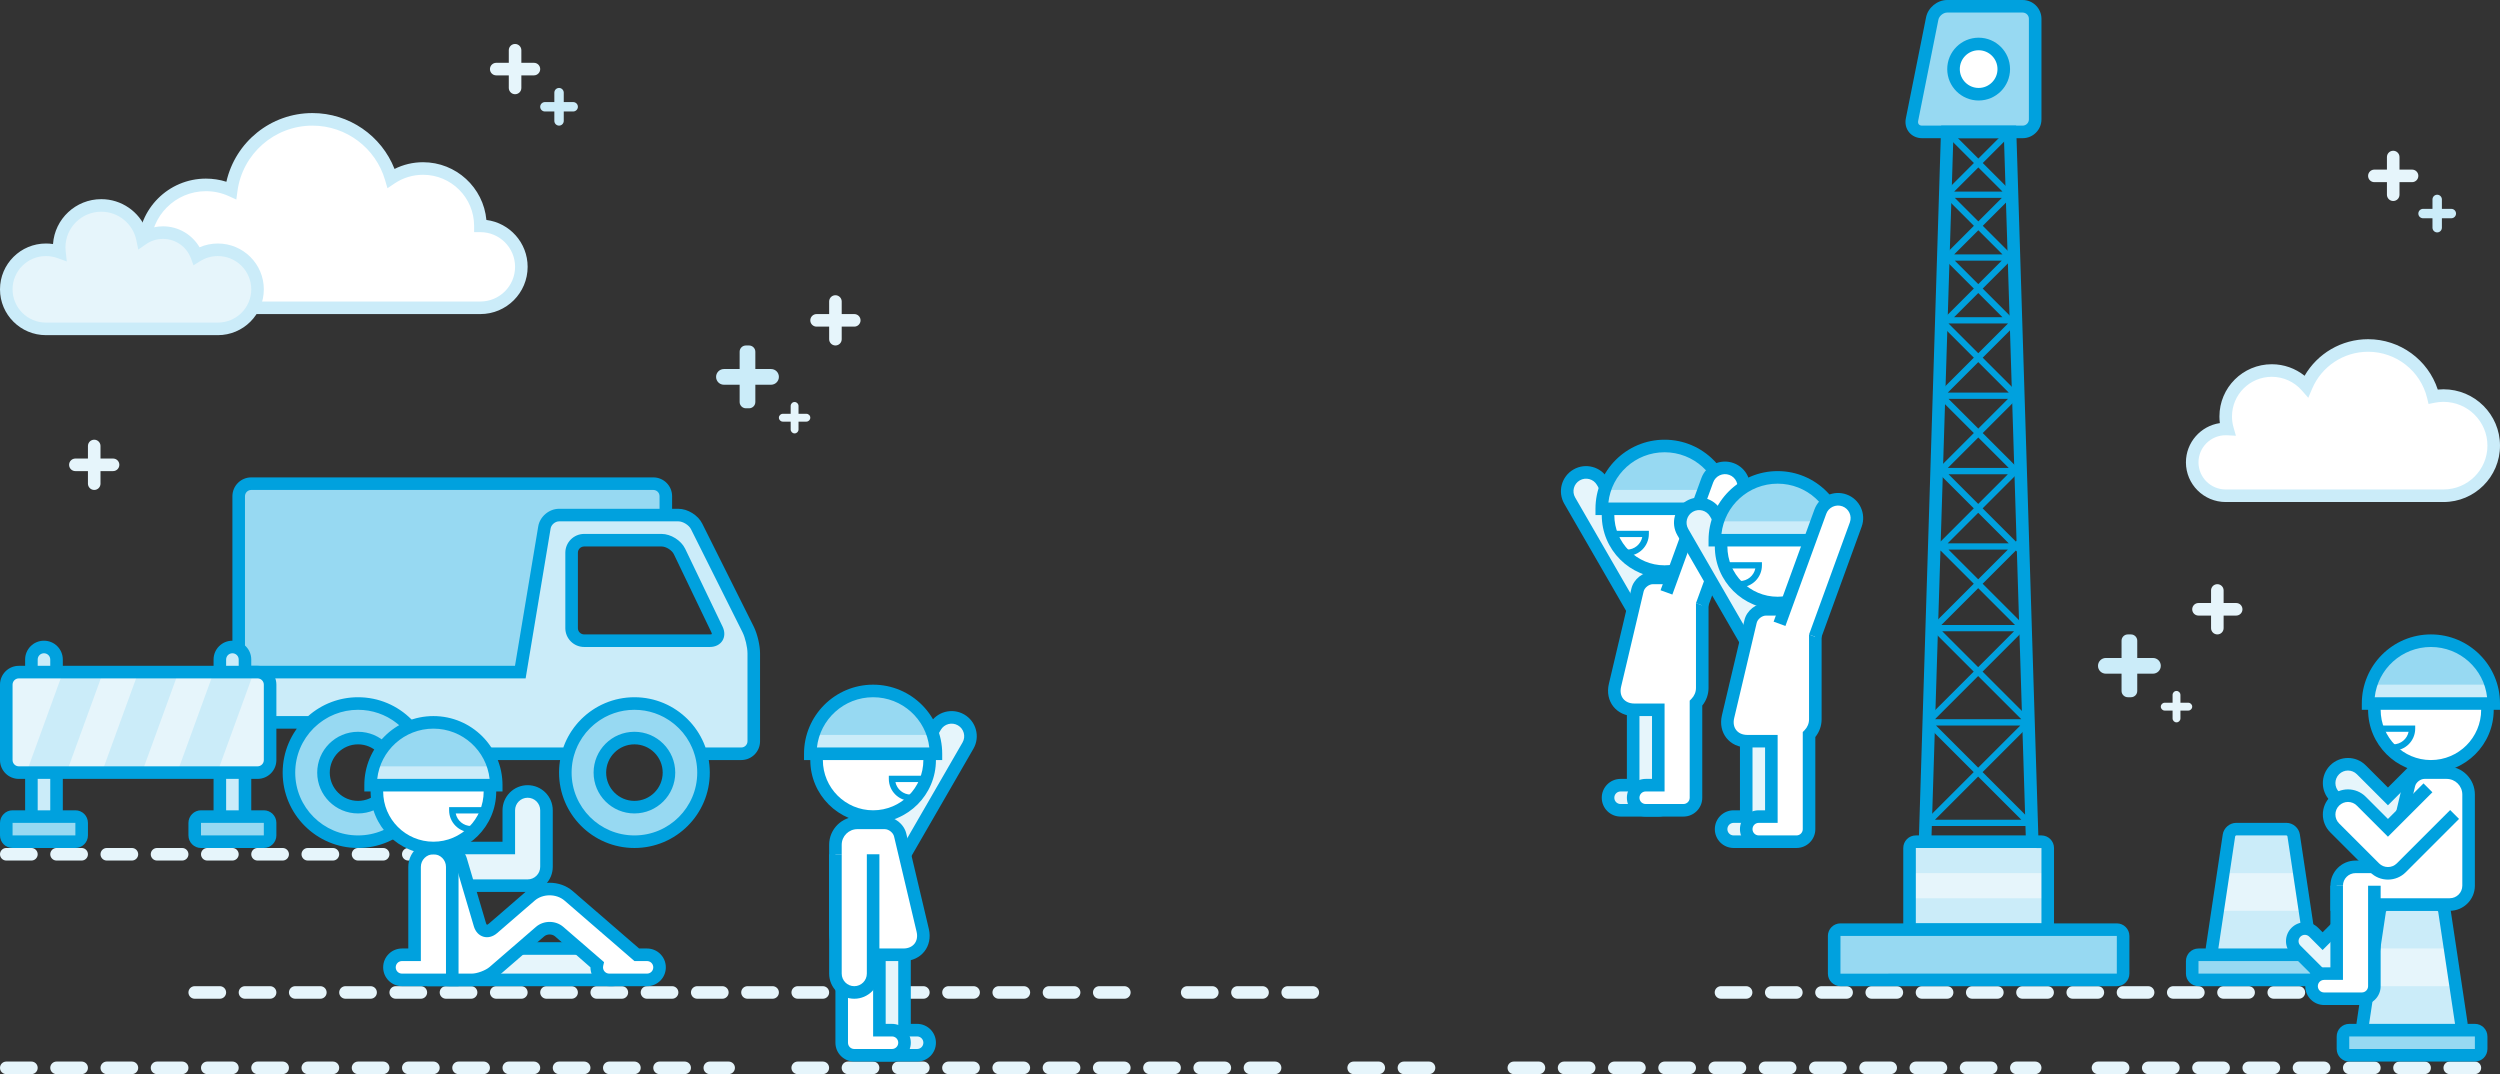 <?xml version="1.0" encoding="UTF-8"?>
<svg width="398px" height="171px" viewBox="0 0 398 171" version="1.1" xmlns="http://www.w3.org/2000/svg" xmlns:xlink="http://www.w3.org/1999/xlink">
    <rect x="0" y="0" width="398" height="171" fill="#333333" stroke="none"/>
    <!-- Generator: Sketch 43.2 (39069) - http://www.bohemiancoding.com/sketch -->
    <title>img_setup</title>
    <desc>Created with Sketch.</desc>
    <defs></defs>
    <g id="landing-page" stroke="none" stroke-width="1" fill="none" fill-rule="evenodd">
        <g id="Lite_landing-page_web_1024" transform="translate(-313, -2294)">
            <g id="section_5" transform="translate(0, 2133)">
                <g id="img_setup" transform="translate(284, 152)">
                    <g id="img" transform="translate(29, 9)">
                        <g id="bg" transform="translate(0, 7)">
                            <g id="lines" transform="translate(0, 128)" fill-rule="nonzero" fill="#E6F5FB">
                                <path
                                    d="M215.501,36 L219.501,36 C220.053,36 220.501,35.552 220.501,35 C220.501,34.448 220.053,34 219.501,34 L215.501,34 C214.948,34 214.501,34.448 214.501,35 C214.501,35.552 214.948,36 215.501,36 Z M223.501,36 C222.948,36 222.501,35.552 222.501,35 C222.501,34.448 222.948,34 223.501,34 L227.501,34 C228.053,34 228.501,34.448 228.501,35 C228.501,35.552 228.053,36 227.501,36 L223.501,36 Z M241,36 C240.448,36 240,35.552 240,35 C240,34.448 240.448,34 241,34 L245,34 C245.552,34 246,34.448 246,35 C246,35.552 245.552,36 245,36 L241,36 Z M249,36 C248.448,36 248,35.552 248,35 C248,34.448 248.448,34 249,34 L253,34 C253.552,34 254,34.448 254,35 C254,35.552 253.552,36 253,36 L249,36 Z M257,36 C256.448,36 256,35.552 256,35 C256,34.448 256.448,34 257,34 L261,34 C261.552,34 262,34.448 262,35 C262,35.552 261.552,36 261,36 L257,36 Z M265,36 C264.448,36 264,35.552 264,35 C264,34.448 264.448,34 265,34 L269,34 C269.552,34 270,34.448 270,35 C270,35.552 269.552,36 269,36 L265,36 Z M273,36 C272.448,36 272,35.552 272,35 C272,34.448 272.448,34 273,34 L277,34 C277.552,34 278,34.448 278,35 C278,35.552 277.552,36 277,36 L273,36 Z M281,36 C280.448,36 280,35.552 280,35 C280,34.448 280.448,34 281,34 L285,34 C285.552,34 286,34.448 286,35 C286,35.552 285.552,36 285,36 L281,36 Z M289,36 C288.448,36 288,35.552 288,35 C288,34.448 288.448,34 289,34 L293,34 C293.552,34 294,34.448 294,35 C294,35.552 293.552,36 293,36 L289,36 Z M297,36 C296.448,36 296,35.552 296,35 C296,34.448 296.448,34 297,34 L301,34 C301.552,34 302,34.448 302,35 C302,35.552 301.552,36 301,36 L297,36 Z M305,36 C304.448,36 304,35.552 304,35 C304,34.448 304.448,34 305,34 L309,34 C309.552,34 310,34.448 310,35 C310,35.552 309.552,36 309,36 L305,36 Z M313,36 C312.448,36 312,35.552 312,35 C312,34.448 312.448,34 313,34 L317,34 C317.552,34 318,34.448 318,35 C318,35.552 317.552,36 317,36 L313,36 Z M321,36 C320.448,36 320,35.552 320,35 C320,34.448 320.448,34 321,34 L324,34 C324.552,34 325,34.448 325,35 C325,35.552 324.552,36 324,36 L321,36 Z M334,36 C333.448,36 333,35.552 333,35 C333,34.448 333.448,34 334,34 L338,34 C338.552,34 339,34.448 339,35 C339,35.552 338.552,36 338,36 L334,36 Z M342,36 C341.448,36 341,35.552 341,35 C341,34.448 341.448,34 342,34 L346,34 C346.552,34 347,34.448 347,35 C347,35.552 346.552,36 346,36 L342,36 Z M350,36 C349.448,36 349,35.552 349,35 C349,34.448 349.448,34 350,34 L354,34 C354.552,34 355,34.448 355,35 C355,35.552 354.552,36 354,36 L350,36 Z M358,36 C357.448,36 357,35.552 357,35 C357,34.448 357.448,34 358,34 L362,34 C362.552,34 363,34.448 363,35 C363,35.552 362.552,36 362,36 L358,36 Z M366,36 C365.448,36 365,35.552 365,35 C365,34.448 365.448,34 366,34 L370,34 C370.552,34 371,34.448 371,35 C371,35.552 370.552,36 370,36 L366,36 Z M374,36 C373.448,36 373,35.552 373,35 C373,34.448 373.448,34 374,34 L378,34 C378.552,34 379,34.448 379,35 C379,35.552 378.552,36 378,36 L374,36 Z M382,36 C381.448,36 381,35.552 381,35 C381,34.448 381.448,34 382,34 L386,34 C386.552,34 387,34.448 387,35 C387,35.552 386.552,36 386,36 L382,36 Z M390,36 C389.448,36 389,35.552 389,35 C389,34.448 389.448,34 390,34 L394,34 C394.552,34 395,34.448 395,35 C395,35.552 394.552,36 394,36 L390,36 Z M1,36 C0.448,36 0,35.552 0,35 C0,34.448 0.448,34 1,34 L5,34 C5.552,34 6,34.448 6,35 C6,35.552 5.552,36 5,36 L1,36 Z M9,36 C8.448,36 8,35.552 8,35 C8,34.448 8.448,34 9,34 L13,34 C13.552,34 14,34.448 14,35 C14,35.552 13.552,36 13,36 L9,36 Z M17,36 C16.448,36 16,35.552 16,35 C16,34.448 16.448,34 17,34 L21,34 C21.552,34 22,34.448 22,35 C22,35.552 21.552,36 21,36 L17,36 Z M25,36 C24.448,36 24,35.552 24,35 C24,34.448 24.448,34 25,34 L29,34 C29.552,34 30,34.448 30,35 C30,35.552 29.552,36 29,36 L25,36 Z M33,36 C32.448,36 32,35.552 32,35 C32,34.448 32.448,34 33,34 L37,34 C37.552,34 38,34.448 38,35 C38,35.552 37.552,36 37,36 L33,36 Z M41,36 C40.448,36 40,35.552 40,35 C40,34.448 40.448,34 41,34 L45,34 C45.552,34 46,34.448 46,35 C46,35.552 45.552,36 45,36 L41,36 Z M49,36 C48.448,36 48,35.552 48,35 C48,34.448 48.448,34 49,34 L53,34 C53.552,34 54,34.448 54,35 C54,35.552 53.552,36 53,36 L49,36 Z M57,36 C56.448,36 56,35.552 56,35 C56,34.448 56.448,34 57,34 L61,34 C61.552,34 62,34.448 62,35 C62,35.552 61.552,36 61,36 L57,36 Z M65,36 C64.448,36 64,35.552 64,35 C64,34.448 64.448,34 65,34 L69,34 C69.552,34 70,34.448 70,35 C70,35.552 69.552,36 69,36 L65,36 Z M73,36 C72.448,36 72,35.552 72,35 C72,34.448 72.448,34 73,34 L77,34 C77.552,34 78,34.448 78,35 C78,35.552 77.552,36 77,36 L73,36 Z M81,36 C80.448,36 80,35.552 80,35 C80,34.448 80.448,34 81,34 L85,34 C85.552,34 86,34.448 86,35 C86,35.552 85.552,36 85,36 L81,36 Z M89,36 C88.448,36 88,35.552 88,35 C88,34.448 88.448,34 89,34 L93,34 C93.552,34 94,34.448 94,35 C94,35.552 93.552,36 93,36 L89,36 Z M97,36 C96.448,36 96,35.552 96,35 C96,34.448 96.448,34 97,34 L101,34 C101.552,34 102,34.448 102,35 C102,35.552 101.552,36 101,36 L97,36 Z M105,36 C104.448,36 104,35.552 104,35 C104,34.448 104.448,34 105,34 L109,34 C109.552,34 110,34.448 110,35 C110,35.552 109.552,36 109,36 L105,36 Z M113,36 C112.448,36 112,35.552 112,35 C112,34.448 112.448,34 113,34 L116,34 C116.552,34 117,34.448 117,35 C117,35.552 116.552,36 116,36 L113,36 Z M126.994,36 C126.442,36 125.994,35.552 125.994,35 C125.994,34.448 126.442,34 126.994,34 L130.994,34 C131.547,34 131.994,34.448 131.994,35 C131.994,35.552 131.547,36 130.994,36 L126.994,36 Z M134.994,36 C134.442,36 133.994,35.552 133.994,35 C133.994,34.448 134.442,34 134.994,34 L138.994,34 C139.547,34 139.994,34.448 139.994,35 C139.994,35.552 139.547,36 138.994,36 L134.994,36 Z M142.994,36 C142.442,36 141.994,35.552 141.994,35 C141.994,34.448 142.442,34 142.994,34 L146.994,34 C147.547,34 147.994,34.448 147.994,35 C147.994,35.552 147.547,36 146.994,36 L142.994,36 Z M150.994,36 C150.442,36 149.994,35.552 149.994,35 C149.994,34.448 150.442,34 150.994,34 L154.994,34 C155.547,34 155.994,34.448 155.994,35 C155.994,35.552 155.547,36 154.994,36 L150.994,36 Z M158.994,36 C158.442,36 157.994,35.552 157.994,35 C157.994,34.448 158.442,34 158.994,34 L162.994,34 C163.547,34 163.994,34.448 163.994,35 C163.994,35.552 163.547,36 162.994,36 L158.994,36 Z M166.994,36 C166.442,36 165.994,35.552 165.994,35 C165.994,34.448 166.442,34 166.994,34 L170.994,34 C171.547,34 171.994,34.448 171.994,35 C171.994,35.552 171.547,36 170.994,36 L166.994,36 Z M174.994,36 C174.442,36 173.994,35.552 173.994,35 C173.994,34.448 174.442,34 174.994,34 L178.994,34 C179.547,34 179.994,34.448 179.994,35 C179.994,35.552 179.547,36 178.994,36 L174.994,36 Z M182.994,36 C182.442,36 181.994,35.552 181.994,35 C181.994,34.448 182.442,34 182.994,34 L186.994,34 C187.547,34 187.994,34.448 187.994,35 C187.994,35.552 187.547,36 186.994,36 L182.994,36 Z M190.994,36 C190.442,36 189.994,35.552 189.994,35 C189.994,34.448 190.442,34 190.994,34 L194.994,34 C195.547,34 195.994,34.448 195.994,35 C195.994,35.552 195.547,36 194.994,36 L190.994,36 Z M198.994,36 C198.442,36 197.994,35.552 197.994,35 C197.994,34.448 198.442,34 198.994,34 L202.994,34 C203.547,34 203.994,34.448 203.994,35 C203.994,35.552 203.547,36 202.994,36 L198.994,36 Z M31,24 C30.448,24 30,23.552 30,23 C30,22.448 30.448,22 31,22 L35,22 C35.552,22 36,22.448 36,23 C36,23.552 35.552,24 35,24 L31,24 Z M39,24 C38.448,24 38,23.552 38,23 C38,22.448 38.448,22 39,22 L43,22 C43.552,22 44,22.448 44,23 C44,23.552 43.552,24 43,24 L39,24 Z M47,24 C46.448,24 46,23.552 46,23 C46,22.448 46.448,22 47,22 L51,22 C51.552,22 52,22.448 52,23 C52,23.552 51.552,24 51,24 L47,24 Z M55,24 C54.448,24 54,23.552 54,23 C54,22.448 54.448,22 55,22 L59,22 C59.552,22 60,22.448 60,23 C60,23.552 59.552,24 59,24 L55,24 Z M63,24 C62.448,24 62,23.552 62,23 C62,22.448 62.448,22 63,22 L67,22 C67.552,22 68,22.448 68,23 C68,23.552 67.552,24 67,24 L63,24 Z M71,24 C70.448,24 70,23.552 70,23 C70,22.448 70.448,22 71,22 L75,22 C75.552,22 76,22.448 76,23 C76,23.552 75.552,24 75,24 L71,24 Z M79,24 C78.448,24 78,23.552 78,23 C78,22.448 78.448,22 79,22 L83,22 C83.552,22 84,22.448 84,23 C84,23.552 83.552,24 83,24 L79,24 Z M87,24 C86.448,24 86,23.552 86,23 C86,22.448 86.448,22 87,22 L91,22 C91.552,22 92,22.448 92,23 C92,23.552 91.552,24 91,24 L87,24 Z M95,24 C94.448,24 94,23.552 94,23 C94,22.448 94.448,22 95,22 L99,22 C99.552,22 100,22.448 100,23 C100,23.552 99.552,24 99,24 L95,24 Z M103,24 C102.448,24 102,23.552 102,23 C102,22.448 102.448,22 103,22 L107,22 C107.552,22 108,22.448 108,23 C108,23.552 107.552,24 107,24 L103,24 Z M111,24 C110.448,24 110,23.552 110,23 C110,22.448 110.448,22 111,22 L115,22 C115.552,22 116,22.448 116,23 C116,23.552 115.552,24 115,24 L111,24 Z M119,24 C118.448,24 118,23.552 118,23 C118,22.448 118.448,22 119,22 L123,22 C123.552,22 124,22.448 124,23 C124,23.552 123.552,24 123,24 L119,24 Z M127,24 C126.448,24 126,23.552 126,23 C126,22.448 126.448,22 127,22 L131,22 C131.552,22 132,22.448 132,23 C132,23.552 131.552,24 131,24 L127,24 Z M135,24 C134.448,24 134,23.552 134,23 C134,22.448 134.448,22 135,22 L139,22 C139.552,22 140,22.448 140,23 C140,23.552 139.552,24 139,24 L135,24 Z M143,24 C142.448,24 142,23.552 142,23 C142,22.448 142.448,22 143,22 L147,22 C147.552,22 148,22.448 148,23 C148,23.552 147.552,24 147,24 L143,24 Z M151,24 C150.448,24 150,23.552 150,23 C150,22.448 150.448,22 151,22 L155,22 C155.552,22 156,22.448 156,23 C156,23.552 155.552,24 155,24 L151,24 Z M159,24 C158.448,24 158,23.552 158,23 C158,22.448 158.448,22 159,22 L163,22 C163.552,22 164,22.448 164,23 C164,23.552 163.552,24 163,24 L159,24 Z M167,24 C166.448,24 166,23.552 166,23 C166,22.448 166.448,22 167,22 L171,22 C171.552,22 172,22.448 172,23 C172,23.552 171.552,24 171,24 L167,24 Z M175,24 C174.448,24 174,23.552 174,23 C174,22.448 174.448,22 175,22 L178.996,22 C179.548,22 179.996,22.448 179.996,23 C179.996,23.552 179.548,24 178.996,24 L175,24 Z M1,2 C0.448,2 1.11022302e-16,1.552 0,1 C-2.22044605e-16,0.448 0.448,1.54743676e-14 1,1.53210777e-14 L5,1.42108547e-14 C5.552,1.40575649e-14 6,0.448 6,1 C6,1.552 5.552,2 5,2 L1,2 Z M9,2 C8.448,2 8,1.552 8,1 C8,0.448 8.448,1.54743676e-14 9,1.53210777e-14 L13,1.42108547e-14 C13.552,1.40575649e-14 14,0.448 14,1 C14,1.552 13.552,2 13,2 L9,2 Z M17,2 C16.448,2 16,1.552 16,1 C16,0.448 16.448,1.54743676e-14 17,1.53210777e-14 L21,1.42108547e-14 C21.552,1.40575649e-14 22,0.448 22,1 C22,1.552 21.552,2 21,2 L17,2 Z M25,2 C24.448,2 24,1.552 24,1 C24,0.448 24.448,1.54743676e-14 25,1.53210777e-14 L29,1.42108547e-14 C29.552,1.40575649e-14 30,0.448 30,1 C30,1.552 29.552,2 29,2 L25,2 Z M33,2 C32.448,2 32,1.552 32,1 C32,0.448 32.448,1.54743676e-14 33,1.53210777e-14 L37,1.42108547e-14 C37.552,1.40575649e-14 38,0.448 38,1 C38,1.552 37.552,2 37,2 L33,2 Z M41,2 C40.448,2 40,1.552 40,1 C40,0.448 40.448,1.54743676e-14 41,1.53210777e-14 L45,1.42108547e-14 C45.552,1.40575649e-14 46,0.448 46,1 C46,1.552 45.552,2 45,2 L41,2 Z M49,2 C48.448,2 48,1.552 48,1 C48,0.448 48.448,1.54743676e-14 49,1.53210777e-14 L53,1.42108547e-14 C53.552,1.40575649e-14 54,0.448 54,1 C54,1.552 53.552,2 53,2 L49,2 Z M57,2 C56.448,2 56,1.552 56,1 C56,0.448 56.448,1.54743676e-14 57,1.53210777e-14 L61,1.42108547e-14 C61.552,1.40575649e-14 62,0.448 62,1 C62,1.552 61.552,2 61,2 L57,2 Z M65,2 C64.448,2 64,1.552 64,1 C64,0.448 64.448,1.52625423e-14 65,1.50990331e-14 L68,1.42108547e-14 C68.552,1.40473456e-14 69,0.448 69,1 C69,1.552 68.552,2 68,2 L65,2 Z M189,24 C188.448,24 188,23.552 188,23 C188,22.448 188.448,22 189,22 L193,22 C193.552,22 194,22.448 194,23 C194,23.552 193.552,24 193,24 L189,24 Z M197,24 C196.448,24 196,23.552 196,23 C196,22.448 196.448,22 197,22 L201,22 C201.552,22 202,22.448 202,23 C202,23.552 201.552,24 201,24 L197,24 Z M205,24 C204.448,24 204,23.552 204,23 C204,22.448 204.448,22 205,22 L209,22 C209.552,22 210,22.448 210,23 C210,23.552 209.552,24 209,24 L205,24 Z M273.981,24 C273.428,24 272.981,23.552 272.981,23 C272.981,22.448 273.428,22 273.981,22 L277.981,22 C278.533,22 278.981,22.448 278.981,23 C278.981,23.552 278.533,24 277.981,24 L273.981,24 Z M281.981,24 C281.428,24 280.981,23.552 280.981,23 C280.981,22.448 281.428,22 281.981,22 L285.981,22 C286.533,22 286.981,22.448 286.981,23 C286.981,23.552 286.533,24 285.981,24 L281.981,24 Z M289.981,24 C289.428,24 288.981,23.552 288.981,23 C288.981,22.448 289.428,22 289.981,22 L293.981,22 C294.533,22 294.981,22.448 294.981,23 C294.981,23.552 294.533,24 293.981,24 L289.981,24 Z M297.981,24 C297.428,24 296.981,23.552 296.981,23 C296.981,22.448 297.428,22 297.981,22 L301.981,22 C302.533,22 302.981,22.448 302.981,23 C302.981,23.552 302.533,24 301.981,24 L297.981,24 Z M305.981,24 C305.428,24 304.981,23.552 304.981,23 C304.981,22.448 305.428,22 305.981,22 L309.981,22 C310.533,22 310.981,22.448 310.981,23 C310.981,23.552 310.533,24 309.981,24 L305.981,24 Z M313.981,24 C313.428,24 312.981,23.552 312.981,23 C312.981,22.448 313.428,22 313.981,22 L317.981,22 C318.533,22 318.981,22.448 318.981,23 C318.981,23.552 318.533,24 317.981,24 L313.981,24 Z M321.981,24 C321.428,24 320.981,23.552 320.981,23 C320.981,22.448 321.428,22 321.981,22 L325.981,22 C326.533,22 326.981,22.448 326.981,23 C326.981,23.552 326.533,24 325.981,24 L321.981,24 Z M329.981,24 C329.428,24 328.981,23.552 328.981,23 C328.981,22.448 329.428,22 329.981,22 L333.981,22 C334.533,22 334.981,22.448 334.981,23 C334.981,23.552 334.533,24 333.981,24 L329.981,24 Z M337.981,24 C337.428,24 336.981,23.552 336.981,23 C336.981,22.448 337.428,22 337.981,22 L341.981,22 C342.533,22 342.981,22.448 342.981,23 C342.981,23.552 342.533,24 341.981,24 L337.981,24 Z M345.981,24 C345.428,24 344.981,23.552 344.981,23 C344.981,22.448 345.428,22 345.981,22 L349.981,22 C350.533,22 350.981,22.448 350.981,23 C350.981,23.552 350.533,24 349.981,24 L345.981,24 Z M353.981,24 C353.428,24 352.981,23.552 352.981,23 C352.981,22.448 353.428,22 353.981,22 L357.981,22 C358.533,22 358.981,22.448 358.981,23 C358.981,23.552 358.533,24 357.981,24 L353.981,24 Z M361.981,24 C361.428,24 360.981,23.552 360.981,23 C360.981,22.448 361.428,22 361.981,22 L365.981,22 C366.533,22 366.981,22.448 366.981,23 C366.981,23.552 366.533,24 365.981,24 L361.981,24 Z M369.981,24 C369.428,24 368.981,23.552 368.981,23 C368.981,22.448 369.428,22 369.981,22 L373.981,22 C374.533,22 374.981,22.448 374.981,23 C374.981,23.552 374.533,24 373.981,24 L369.981,24 Z"
                                    id="Combined-Shape"></path>
                            </g>
                            <g id="clouds" transform="translate(0, 11)">
                                <g id="cloud" transform="translate(22, 0)">
                                    <path
                                        d="M10.783,31 C5.38,31 1,26.62 1,21.217 C1,15.815 5.38,11.435 10.783,11.435 C12.219,11.435 13.583,11.744 14.811,12.3 C15.663,5.921 21.127,1 27.739,1 C33.669,1 38.674,4.957 40.259,10.374 C41.713,9.397 43.464,8.826 45.348,8.826 C50.39,8.826 54.478,12.914 54.478,17.957 C58.08,17.957 61,20.876 61,24.478 C61,28.08 58.08,31 54.478,31 L10.783,31 L10.783,31 Z"
                                        id="Combined-Shape"
                                        fill="#FFFFFF"></path>
                                    <path
                                        d="M54.478,30 C57.528,30 60,27.528 60,24.478 C60,21.429 57.528,18.957 54.478,18.957 L53.478,18.957 L53.478,17.957 C53.478,13.466 49.838,9.826 45.348,9.826 C43.71,9.826 42.147,10.31 40.817,11.204 L39.683,11.967 L39.3,10.655 C37.81,5.565 33.124,2 27.739,2 C21.687,2 16.596,6.49 15.802,12.433 L15.624,13.766 L14.399,13.211 C13.273,12.702 12.048,12.435 10.783,12.435 C5.932,12.435 2,16.367 2,21.217 C2,26.068 5.932,30 10.783,30 L54.478,30 Z M62,24.478 C62,28.632 58.632,32 54.478,32 L10.783,32 C4.828,32 0,27.172 0,21.217 C0,15.262 4.828,10.435 10.783,10.435 C11.902,10.435 12.997,10.606 14.041,10.936 C15.464,4.624 21.106,0 27.739,0 C33.587,0 38.728,3.606 40.81,8.897 C42.202,8.198 43.748,7.826 45.348,7.826 C50.626,7.826 54.961,11.862 55.435,17.017 C59.138,17.487 62,20.648 62,24.478 Z"
                                        id="Combined-Shape"
                                        fill="#CBECF9"
                                        fill-rule="nonzero"></path>
                                </g>
                                <g id="cloud" transform="translate(0, 13)">
                                    <path
                                        d="M34.684,21.357 C38.172,21.357 41,18.539 41,15.062 C41,11.585 38.172,8.766 34.684,8.766 C33.445,8.766 32.289,9.122 31.314,9.737 C30.501,7.572 28.406,6.031 25.951,6.031 C24.738,6.031 23.613,6.407 22.687,7.049 C22.066,4 19.362,1.705 16.121,1.705 C12.421,1.705 9.421,4.695 9.421,8.384 C9.421,8.639 9.435,8.891 9.464,9.14 C8.793,8.898 8.07,8.766 7.316,8.766 C3.828,8.766 1,11.585 1,15.062 C1,18.539 3.828,21.357 7.316,21.357 L34.684,21.357 L34.684,21.357 Z"
                                        id="Combined-Shape"
                                        fill="#E6F5FB"></path>
                                    <path
                                        d="M34.684,7.766 C38.724,7.766 42,11.032 42,15.062 C42,19.092 38.724,22.357 34.684,22.357 L7.316,22.357 C3.276,22.357 0,19.092 0,15.062 C0,11.032 3.276,7.766 7.316,7.766 C7.695,7.766 8.07,7.795 8.439,7.852 C8.713,3.859 12.048,0.705 16.121,0.705 C19.343,0.705 22.156,2.694 23.29,5.577 C24.12,5.22 25.022,5.031 25.951,5.031 C28.391,5.031 30.586,6.34 31.768,8.369 C32.677,7.975 33.666,7.766 34.684,7.766 Z M40,15.062 C40,12.138 37.621,9.766 34.684,9.766 C33.664,9.766 32.689,10.052 31.847,10.583 L30.809,11.237 L30.378,10.088 C29.693,8.265 27.939,7.031 25.951,7.031 C24.972,7.031 24.041,7.327 23.256,7.871 L22.009,8.735 L21.707,7.248 C21.173,4.624 18.845,2.705 16.121,2.705 C12.972,2.705 10.421,5.248 10.421,8.384 C10.421,8.6 10.433,8.815 10.457,9.027 L10.638,10.626 L9.124,10.08 C8.55,9.873 7.941,9.766 7.316,9.766 C4.379,9.766 2,12.138 2,15.062 C2,17.986 4.379,20.357 7.316,20.357 L34.684,20.357 C37.621,20.357 40,17.986 40,15.062 Z"
                                        id="Combined-Shape"
                                        fill="#CBECF9"
                                        fill-rule="nonzero"></path>
                                </g>
                                <g id="cloud" transform="translate(348, 36)">
                                    <path
                                        d="M41,24.923 C45.418,24.923 49,21.352 49,16.948 C49,12.544 45.418,8.974 41,8.974 C40.442,8.974 39.898,9.031 39.372,9.139 C38.246,4.47 34.03,1 29,1 C24.589,1 20.803,3.669 19.179,7.476 C17.835,5.95 15.864,4.987 13.667,4.987 C9.617,4.987 6.333,8.26 6.333,12.297 C6.333,12.991 6.43,13.662 6.611,14.297 C6.519,14.293 6.427,14.29 6.333,14.29 C3.388,14.29 1,16.67 1,19.607 C1,22.543 3.388,24.923 6.333,24.923 L41,24.923 L41,24.923 Z"
                                        id="Combined-Shape"
                                        fill="#FFFFFF"></path>
                                    <path
                                        d="M41,7.974 C45.97,7.974 50,11.991 50,16.948 C50,21.905 45.97,25.923 41,25.923 L6.333,25.923 C2.836,25.923 0,23.096 0,19.607 C0,16.434 2.346,13.808 5.401,13.358 C5.356,13.008 5.333,12.654 5.333,12.297 C5.333,7.707 9.065,3.987 13.667,3.987 C15.602,3.987 17.432,4.65 18.89,5.822 C20.942,2.275 24.761,0 29,0 C34.108,0 38.55,3.3 40.093,8.019 C40.393,7.989 40.696,7.974 41,7.974 Z M48,16.948 C48,13.097 44.867,9.974 41,9.974 C40.516,9.974 40.039,10.023 39.574,10.119 L38.626,10.314 L38.4,9.374 C37.365,5.081 33.494,2 29,2 C25.085,2 21.604,4.34 20.099,7.868 L19.477,9.327 L18.429,8.137 C17.233,6.779 15.515,5.987 13.667,5.987 C10.168,5.987 7.333,8.813 7.333,12.297 C7.333,12.888 7.415,13.467 7.573,14.024 L7.956,15.368 L6.56,15.296 C6.485,15.292 6.409,15.29 6.333,15.29 C3.939,15.29 2,17.224 2,19.607 C2,21.99 3.939,23.923 6.333,23.923 L41,23.923 C44.867,23.923 48,20.799 48,16.948 Z"
                                        id="Combined-Shape"
                                        fill="#CBECF9"
                                        fill-rule="nonzero"></path>
                                </g>
                            </g>
                            <g id="lights" transform="translate(11, 0)">
                                <path
                                    d="M3,66 L0.997,66 C0.453,66 0,66.448 0,67 C0,67.556 0.446,68 0.997,68 L3,68 L3,70.003 C3,70.547 3.448,71 4,71 C4.556,71 5,70.554 5,70.003 L5,68 L7.003,68 C7.547,68 8,67.552 8,67 C8,66.444 7.554,66 7.003,66 L5,66 L5,63.997 C5,63.453 4.552,63 4,63 C3.444,63 3,63.446 3,63.997 L3,66 L3,66 Z"
                                    id="Combined-Shape"
                                    fill="#E6F5FB"></path>
                                <path
                                    d="M77.25,9.25 L75.76,9.25 C75.34,9.25 75,9.586 75,10 C75,10.417 75.34,10.75 75.76,10.75 L77.25,10.75 L77.25,12.24 C77.25,12.66 77.586,13 78,13 C78.417,13 78.75,12.66 78.75,12.24 L78.75,10.75 L80.24,10.75 C80.66,10.75 81,10.414 81,10 C81,9.583 80.66,9.25 80.24,9.25 L78.75,9.25 L78.75,7.76 C78.75,7.34 78.414,7 78,7 C77.583,7 77.25,7.34 77.25,7.76 L77.25,9.25 Z"
                                    id="Combined-Shape"
                                    fill="#CBECF9"></path>
                                <path
                                    d="M70,3 L67.997,3 C67.453,3 67,3.448 67,4 C67,4.556 67.446,5 67.997,5 L70,5 L70,7.003 C70,7.547 70.448,8 71,8 C71.556,8 72,7.554 72,7.003 L72,5 L74.003,5 C74.547,5 75,4.552 75,4 C75,3.444 74.554,3 74.003,3 L72,3 L72,0.997 C72,0.453 71.552,0 71,0 C70.444,0 70,0.446 70,0.997 L70,3 L70,3 Z"
                                    id="Combined-Shape"
                                    fill="#E6F5FB"></path>
                                <path
                                    d="M376.25,26.25 L374.76,26.25 C374.34,26.25 374,26.586 374,27 C374,27.417 374.34,27.75 374.76,27.75 L376.25,27.75 L376.25,29.24 C376.25,29.66 376.586,30 377,30 C377.417,30 377.75,29.66 377.75,29.24 L377.75,27.75 L379.24,27.75 C379.66,27.75 380,27.414 380,27 C380,26.583 379.66,26.25 379.24,26.25 L377.75,26.25 L377.75,24.76 C377.75,24.34 377.414,24 377,24 C376.583,24 376.25,24.34 376.25,24.76 L376.25,26.25 Z"
                                    id="Combined-Shape"
                                    fill="#CBECF9"></path>
                                <path
                                    d="M369,20 L366.997,20 C366.453,20 366,20.448 366,21 C366,21.556 366.446,22 366.997,22 L369,22 L369,24.003 C369,24.547 369.448,25 370,25 C370.556,25 371,24.554 371,24.003 L371,22 L373.003,22 C373.547,22 374,21.552 374,21 C374,20.444 373.554,20 373.003,20 L371,20 L371,17.997 C371,17.453 370.552,17 370,17 C369.444,17 369,17.446 369,17.997 L369,20 Z"
                                    id="Combined-Shape"
                                    fill="#E6F5FB"></path>
                                <path
                                    d="M326.75,97.75 L324.246,97.75 C323.566,97.75 323,98.31 323,99 C323,99.695 323.558,100.25 324.246,100.25 L326.75,100.25 L326.75,103.005 C326.75,103.544 327.199,104 327.752,104 L328.248,104 C328.803,104 329.25,103.554 329.25,103.005 L329.25,100.25 L331.754,100.25 C332.434,100.25 333,99.69 333,99 C333,98.305 332.442,97.75 331.754,97.75 L329.25,97.75 L329.25,94.995 C329.25,94.456 328.801,94 328.248,94 L327.752,94 C327.197,94 326.75,94.446 326.75,94.995 L326.75,97.75 Z"
                                    id="Combined-Shape"
                                    fill="#CBECF9"></path>
                                <path
                                    d="M341,89 L338.997,89 C338.453,89 338,89.448 338,90 C338,90.556 338.446,91 338.997,91 L341,91 L341,93.003 C341,93.547 341.448,94 342,94 C342.556,94 343,93.554 343,93.003 L343,91 L345.003,91 C345.547,91 346,90.552 346,90 C346,89.444 345.554,89 345.003,89 L343,89 L343,86.997 C343,86.453 342.552,86 342,86 C341.444,86 341,86.446 341,86.997 L341,89 Z"
                                    id="Combined-Shape"
                                    fill="#E6F5FB"></path>
                                <path
                                    d="M334.875,104.875 L333.633,104.875 C333.283,104.875 333,105.155 333,105.5 C333,105.848 333.284,106.125 333.633,106.125 L334.875,106.125 L334.875,107.367 C334.875,107.717 335.155,108 335.5,108 C335.848,108 336.125,107.716 336.125,107.367 L336.125,106.125 L337.367,106.125 C337.717,106.125 338,105.845 338,105.5 C338,105.152 337.716,104.875 337.367,104.875 L336.125,104.875 L336.125,103.633 C336.125,103.283 335.845,103 335.5,103 C335.152,103 334.875,103.284 334.875,103.633 L334.875,104.875 Z"
                                    id="Combined-Shape"
                                    fill="#E6F5FB"></path>
                                <path
                                    d="M106.75,51.75 L104.246,51.75 C103.566,51.75 103,52.31 103,53 C103,53.695 103.558,54.25 104.246,54.25 L106.75,54.25 L106.75,57.005 C106.75,57.544 107.199,58 107.752,58 L108.248,58 C108.803,58 109.25,57.554 109.25,57.005 L109.25,54.25 L111.754,54.25 C112.434,54.25 113,53.69 113,53 C113,52.305 112.442,51.75 111.754,51.75 L109.25,51.75 L109.25,48.995 C109.25,48.456 108.801,48 108.248,48 L107.752,48 C107.197,48 106.75,48.446 106.75,48.995 L106.75,51.75 Z"
                                    id="Combined-Shape"
                                    fill="#CBECF9"></path>
                                <path
                                    d="M121,43 L118.997,43 C118.453,43 118,43.448 118,44 C118,44.556 118.446,45 118.997,45 L121,45 L121,47.003 C121,47.547 121.448,48 122,48 C122.556,48 123,47.554 123,47.003 L123,45 L125.003,45 C125.547,45 126,44.552 126,44 C126,43.444 125.554,43 125.003,43 L123,43 L123,40.997 C123,40.453 122.552,40 122,40 C121.444,40 121,40.446 121,40.997 L121,43 Z"
                                    id="Combined-Shape"
                                    fill="#E6F5FB"></path>
                                <path
                                    d="M114.875,58.875 L113.633,58.875 C113.283,58.875 113,59.155 113,59.5 C113,59.848 113.284,60.125 113.633,60.125 L114.875,60.125 L114.875,61.367 C114.875,61.717 115.155,62 115.5,62 C115.848,62 116.125,61.716 116.125,61.367 L116.125,60.125 L117.367,60.125 C117.717,60.125 118,59.845 118,59.5 C118,59.152 117.716,58.875 117.367,58.875 L116.125,58.875 L116.125,57.633 C116.125,57.283 115.845,57 115.5,57 C115.152,57 114.875,57.284 114.875,57.633 L114.875,58.875 Z"
                                    id="Combined-Shape"
                                    fill="#E6F5FB"></path>
                            </g>
                        </g>
                        <g id="build" transform="translate(158, 0)">

                            <g id="machine" transform="translate(20, 0)">

                                <g id="Group-38" transform="translate(125, 0)">
                                    <path
                                        d="M4.609,2.954 C4.825,1.875 5.895,1 6.994,1 L19.006,1 C20.107,1 21,1.898 21,2.991 L21,19.009 C21,20.109 20.102,21 19.009,21 L2.991,21 C1.891,21 1.177,20.115 1.391,19.046 L4.609,2.954 Z"
                                        id="Rectangle-29"
                                        fill="#97D9F2"></path>
                                    <circle id="Oval-11" fill="#FFFFFF" cx="12" cy="11" r="4"></circle>
                                    <path
                                        d="M5.59,3.15 L2.371,19.242 C2.28,19.697 2.527,20 2.991,20 L19.009,20 C19.552,20 20,19.553 20,19.009 L20,2.991 C20,2.448 19.552,2 19.006,2 L6.994,2 C6.37,2 5.712,2.539 5.59,3.15 Z M6.994,0 L19.006,0 C20.657,0 22,1.344 22,2.991 L22,19.009 C22,20.659 20.656,22 19.009,22 L2.991,22 C1.263,22 0.072,20.54 0.41,18.85 L3.629,2.758 C3.938,1.212 5.417,0 6.994,0 Z M12,16 C9.239,16 7,13.761 7,11 C7,8.239 9.239,6 12,6 C14.761,6 17,8.239 17,11 C17,13.761 14.761,16 12,16 Z M12,14 C13.657,14 15,12.657 15,11 C15,9.343 13.657,8 12,8 C10.343,8 9,9.343 9,11 C9,12.657 10.343,14 12,14 Z"
                                        id="Rectangle-29"
                                        fill="#00A1DE"
                                        fill-rule="nonzero"></path>
                                </g>
                                <g id="Group-42" transform="translate(128, 20)" fill-rule="nonzero" fill="#00A1DE">
                                    <path d="M1.032,128 L16.968,128 L13.031,2 L4.969,2 L1.032,128 Z M14.969,0 L19.032,130 L-1.032,130 L3.031,0 L14.969,0 Z" id="Rectangle-30"></path>
                                    <path
                                        d="M1,110.839 L0.646,110.486 L8.212,102.92 L0.646,95.354 L1,95 L1,94.839 L0.646,94.486 L8.212,86.92 L1.793,80.5 L1,80.5 L1,79.707 L0.646,79.354 L1.354,78.646 L1.93,79.223 L8.223,72.93 L2.93,67.637 L2.354,68.213 L1.646,67.506 L2.223,66.93 L1.646,66.354 L2.354,65.646 L2.93,66.223 L8.223,60.93 L1.646,54.354 L2.354,53.646 L2.94,54.233 L8.233,48.94 L2.646,43.354 L3,43 L3,42.879 L2.646,42.526 L8.233,36.94 L3.44,32.147 L3.354,32.233 L2.646,31.526 L2.733,31.44 L2.646,31.354 L3,31 L3,30.5 L3.672,30.5 L8.233,25.94 L3.793,21.5 L3,21.5 L3,20.707 L2.646,20.354 L3.354,19.646 L3.95,20.243 L8.243,15.95 L3.793,11.5 L3,11.5 L3,10.5 L3.692,10.5 L8.243,5.95 L3.646,1.354 L4.354,0.646 L8.95,5.243 L13.546,0.646 L14.253,1.354 L9.657,5.95 L14.207,10.5 L15,10.5 L15,11.5 L14.107,11.5 L9.657,15.95 L13.94,20.233 L14.526,19.646 L15.233,20.354 L15,20.587 L15,21.5 L14.087,21.5 L9.647,25.94 L14.207,30.5 L15,30.5 L15,31.121 L15.233,31.354 L15.147,31.44 L15.233,31.526 L14.526,32.233 L14.44,32.147 L9.647,36.94 L15.233,42.526 L15,42.759 L15,43.121 L15.233,43.354 L9.647,48.94 L14.93,54.223 L15.506,53.646 L16.213,54.354 L9.637,60.93 L14.93,66.223 L15.506,65.646 L16.213,66.354 L15.637,66.93 L16.213,67.506 L15.506,68.213 L14.93,67.637 L9.637,72.93 L15.92,79.212 L16.486,78.646 L17.193,79.354 L17,79.546 L17,80.5 L16.046,80.5 L9.627,86.92 L17.193,94.486 L17,94.678 L17,95.161 L17.193,95.354 L9.627,102.92 L17.193,110.486 L17,110.678 L17,111.5 L1,111.5 L1,110.839 Z M2.046,110.5 L15.793,110.5 L8.92,103.627 L2.046,110.5 Z M15.793,94.5 L8.92,87.627 L2.046,94.5 L15.793,94.5 Z M2.207,95.5 L8.92,102.212 L15.632,95.5 L2.207,95.5 Z M14.793,79.5 L8.93,73.637 L3.066,79.5 L14.793,79.5 Z M3.207,80.5 L8.92,86.212 L14.632,80.5 L3.207,80.5 Z M13.793,66.5 L8.93,61.637 L4.066,66.5 L13.793,66.5 Z M4.207,67.5 L8.93,72.223 L13.652,67.5 L4.207,67.5 Z M13.793,54.5 L8.94,49.647 L4.087,54.5 L13.793,54.5 Z M4.207,55.5 L8.93,60.223 L13.652,55.5 L4.207,55.5 Z M13.793,42.5 L8.94,37.647 L4.087,42.5 L13.793,42.5 Z M4.207,43.5 L8.94,48.233 L13.672,43.5 L4.207,43.5 Z M12.793,30.5 L8.94,26.647 L5.087,30.5 L12.793,30.5 Z M4.207,31.5 L8.94,36.233 L13.672,31.5 L4.207,31.5 Z M12.793,20.5 L8.95,16.657 L5.107,20.5 L12.793,20.5 Z M5.207,21.5 L8.94,25.233 L12.672,21.5 L5.207,21.5 Z M12.793,10.5 L8.95,6.657 L5.107,10.5 L12.793,10.5 Z M5.207,11.5 L8.95,15.243 L12.692,11.5 L5.207,11.5 Z"
                                        id="Combined-Shape"></path>
                                </g>
                                <g id="Group-39" transform="translate(125, 133)">
                                    <rect id="Rectangle-31" fill="#CBECF9" x="1" y="1" width="22" height="14" rx="1"></rect>
                                    <rect id="Rectangle-31" fill="#E6F5FB" x="1" y="6" width="22" height="4"></rect>
                                    <path
                                        d="M2,13.993 C2,13.998 21.998,14 21.998,14 C22.003,14 22,2.007 22,2.007 C22,2.002 2.002,2 2.002,2 C1.997,2 2,13.993 2,13.993 Z M0,2.007 C0,0.898 0.888,0 2.002,0 L21.998,0 C23.105,0 24,0.899 24,2.007 L24,13.993 C24,15.102 23.112,16 21.998,16 L2.002,16 C0.895,16 0,15.101 0,13.993 L0,2.007 Z"
                                        id="Rectangle-31"
                                        fill="#00A1DE"
                                        fill-rule="nonzero"></path>
                                </g>
                                <rect id="Rectangle-31" fill="#97D9F2" x="114" y="148" width="46" height="8" rx="1"></rect>
                                <path
                                    d="M115,155.003 C115,154.997 158.996,155 158.996,155 C158.997,155 159,148.997 159,148.997 C159,149.003 115.004,149 115.004,149 C115.003,149 115,155.003 115,155.003 Z M113,148.997 C113,147.894 113.903,147 115.004,147 L158.996,147 C160.1,147 161,147.898 161,148.997 L161,155.003 C161,156.106 160.097,157 158.996,157 L115.004,157 C113.9,157 113,156.102 113,155.003 L113,148.997 Z"
                                    id="Rectangle-31"
                                    fill="#00A1DE"
                                    fill-rule="nonzero"></path>
                            </g>
                        </g>
                        <g id="road-cones" transform="translate(348, 131)">
                            <rect id="Rectangle-31" fill="#97D9F2" x="1" y="21" width="22" height="4" rx="1"></rect>
                            <path
                                d="M6.851,1.992 C6.933,1.444 7.456,1 7.995,1 L16.005,1 C16.554,1 17.065,1.436 17.149,1.992 L19.851,20.008 C19.933,20.556 19.555,21 18.999,21 L5.001,21 C4.448,21 4.065,20.564 4.149,20.008 L6.851,1.992 Z"
                                id="Rectangle-32"
                                fill="#CBECF9"></path>
                            <path d="M18.05,8 L18.95,14 L5.05,14 L5.95,8 L18.05,8 Z" id="Combined-Shape" fill="#E6F5FB"></path>
                            <path
                                d="M2,22.009 L2,23.991 C2,24.002 1.998,24 2.002,24 L21.998,24 C22.002,24 22,24.002 22,23.991 L22,22.009 C22,21.998 22.002,22 21.998,22 L2.002,22 C1.998,22 2,21.998 2,22.009 Z M0,22.009 C0,20.899 0.887,20 2.002,20 L21.998,20 C23.107,20 24,20.894 24,22.009 L24,23.991 C24,25.101 23.113,26 21.998,26 L2.002,26 C0.893,26 0,25.106 0,23.991 L0,22.009 Z M16.16,2.14 C16.15,2.076 16.062,2 16.005,2 L7.995,2 C7.947,2 7.848,2.085 7.84,2.14 L5.161,20 L18.839,20 L16.16,2.14 Z M7.995,0 L16.005,0 C17.052,0 17.981,0.802 18.138,1.843 L20.84,19.86 C21.013,21.012 20.167,22 18.999,22 L5.001,22 C3.835,22 2.986,21.018 3.16,19.86 L5.862,1.843 C6.017,0.81 6.957,0 7.995,0 Z"
                                id="Combined-Shape"
                                fill="#00A1DE"
                                fill-rule="nonzero"></path>
                        </g>
                        <g id="car" transform="translate(37, 76)">
                            <path
                                d="M20,58 C13.925,58 9,53.075 9,47 C9,40.925 13.925,36 20,36 C26.075,36 31,40.925 31,47 C31,53.075 26.075,58 20,58 Z M20,52.5 C23.038,52.5 25.5,50.038 25.5,47 C25.5,43.962 23.038,41.5 20,41.5 C16.962,41.5 14.5,43.962 14.5,47 C14.5,50.038 16.962,52.5 20,52.5 Z"
                                id="Combined-Shape"
                                fill="#97D9F2"></path>
                            <path
                                d="M64,58 C57.925,58 53,53.075 53,47 C53,40.925 57.925,36 64,36 C70.075,36 75,40.925 75,47 C75,53.075 70.075,58 64,58 Z M64,52.5 C67.038,52.5 69.5,50.038 69.5,47 C69.5,43.962 67.038,41.5 64,41.5 C60.962,41.5 58.5,43.962 58.5,47 C58.5,50.038 60.962,52.5 64,52.5 Z"
                                id="Combined-Shape"
                                fill="#97D9F2"></path>
                            <path
                                d="M53.414,44 L30.586,44 C29.28,39.383 25.035,36 20,36 C17.077,36 14.42,37.14 12.45,39 L3.007,39 C1.898,39 1,38.113 1,37.002 L1,31 L45.833,31 L49.672,7.968 C49.853,6.881 50.902,6 52.001,6 L70.999,6 C72.104,6 73.404,6.809 73.896,7.792 L82.104,24.208 C82.599,25.197 83,26.887 83,28 L83,42.002 C83,43.105 82.112,44 81.004,44 L74.586,44 C73.28,39.383 69.035,36 64,36 C58.965,36 54.72,39.383 53.414,44 L53.414,44 Z M54,11.994 L54,24.006 C54,25.105 54.898,26 56.005,26 L75.995,26 C77.103,26 77.612,25.192 77.133,24.196 L71.182,11.804 C70.707,10.815 69.42,10 68.315,10 L56.001,10 C54.9,10 54,10.893 54,11.994 Z"
                                id="Combined-Shape"
                                fill="#CBECF9"></path>
                            <path
                                d="M69,6 L69,3 C69,1.89 68.105,1 67.002,1 L2.998,1 C1.897,1 1,1.895 1,3 L1,34 L1,31 L45.833,31 L49.672,7.968 C49.853,6.881 50.902,6 52.001,6 L69,6 Z"
                                id="Combined-Shape"
                                fill="#97D9F2"></path>
                            <path
                                d="M64,35 C69.144,35 73.646,38.265 75.317,43 L81.004,43 C81.557,43 82,42.556 82,42.002 L82,28 C82,27.046 81.636,25.508 81.209,24.655 L73.002,8.24 C72.678,7.592 71.723,7 70.999,7 L52.001,7 C51.388,7 50.759,7.531 50.658,8.133 L46.68,32 L2,32 L2,37.002 C2,37.557 2.446,38 3.007,38 L12.062,38 C14.235,36.082 17.034,35 20,35 C25.144,35 29.646,38.265 31.317,43 L52.683,43 C54.354,38.265 58.856,35 64,35 Z M48.686,7.804 C48.947,6.236 50.412,5 52.001,5 L70.999,5 C72.481,5 74.129,6.021 74.791,7.345 L82.998,23.76 C83.564,24.891 84,26.735 84,28 L84,42.002 C84,43.659 82.663,45 81.004,45 L73.83,45 L73.624,44.272 C72.416,40.003 68.503,37 64,37 C59.497,37 55.584,40.003 54.376,44.272 L54.17,45 L29.83,45 L29.624,44.272 C28.416,40.003 24.503,37 20,37 C17.412,37 14.981,37.986 13.137,39.727 L12.848,40 L3.007,40 C1.345,40 0,38.664 0,37.002 L0,30 L44.986,30 L48.686,7.804 Z M53,11.994 C53,10.341 54.348,9 56.001,9 L68.315,9 C69.802,9 71.441,10.034 72.084,11.371 L78.035,23.763 C78.833,25.424 77.839,27 75.995,27 L56.005,27 C54.347,27 53,25.659 53,24.006 L53,11.994 Z M55,11.994 L55,24.006 C55,24.553 55.449,25 56.005,25 L75.995,25 C76.367,25 76.392,24.961 76.232,24.629 L70.281,12.237 C69.971,11.592 69.032,11 68.315,11 L56.001,11 C55.45,11 55,11.448 55,11.994 Z M2,34 L0,34 L0,3 C0,1.344 1.344,0 2.998,0 L67.002,0 C68.659,0 70,1.339 70,3 L70,7 L52.001,7 C51.388,7 50.759,7.531 50.658,8.133 L46.68,32 L2,32 L2,34 Z M68,3 C68,2.444 67.555,2 67.002,2 L2.998,2 C2.449,2 2,2.448 2,3 L2,30 L44.986,30 L48.686,7.804 C48.947,6.236 50.412,5 52.001,5 L68,5 L68,3 Z M20,59 C13.373,59 8,53.627 8,47 C8,40.373 13.373,35 20,35 C26.627,35 32,40.373 32,47 C32,53.627 26.627,59 20,59 Z M20,57 C25.523,57 30,52.523 30,47 C30,41.477 25.523,37 20,37 C14.477,37 10,41.477 10,47 C10,52.523 14.477,57 20,57 Z M20,53.5 C16.41,53.5 13.5,50.59 13.5,47 C13.5,43.41 16.41,40.5 20,40.5 C23.59,40.5 26.5,43.41 26.5,47 C26.5,50.59 23.59,53.5 20,53.5 Z M20,51.5 C22.485,51.5 24.5,49.485 24.5,47 C24.5,44.515 22.485,42.5 20,42.5 C17.515,42.5 15.5,44.515 15.5,47 C15.5,49.485 17.515,51.5 20,51.5 Z M64,59 C57.373,59 52,53.627 52,47 C52,40.373 57.373,35 64,35 C70.627,35 76,40.373 76,47 C76,53.627 70.627,59 64,59 Z M64,57 C69.523,57 74,52.523 74,47 C74,41.477 69.523,37 64,37 C58.477,37 54,41.477 54,47 C54,52.523 58.477,57 64,57 Z M64,53.5 C60.41,53.5 57.5,50.59 57.5,47 C57.5,43.41 60.41,40.5 64,40.5 C67.59,40.5 70.5,43.41 70.5,47 C70.5,50.59 67.59,53.5 64,53.5 Z M64,51.5 C66.485,51.5 68.5,49.485 68.5,47 C68.5,44.515 66.485,42.5 64,42.5 C61.515,42.5 59.5,44.515 59.5,47 C59.5,49.485 61.515,51.5 64,51.5 Z"
                                id="Combined-Shape"
                                fill="#00A1DE"
                                fill-rule="nonzero"></path>
                        </g>
                        <g id="gate" transform="translate(0, 102)">
                            <g id="Group-56">
                                <g id="Group-55">
                                    <rect id="Rectangle-43" fill="#CBECF9" x="5" y="1" width="4" height="31" rx="2"></rect>
                                    <rect id="Rectangle-43" fill="#97D9F2" x="1" y="28" width="12" height="4" rx="1"></rect>
                                    <path
                                        d="M2,29.009 L2,30.991 C2,31.002 1.998,31 2.002,31 L11.998,31 C11.994,31 12,30.994 12,30.991 L12,29.009 C12,28.998 12.002,29 11.998,29 L2.002,29 C2.006,29 2,29.006 2,29.009 Z M4,27 L4,2.998 C4,1.34 5.338,0 7,0 C8.657,0 10,1.342 10,2.998 L10,27 L11.998,27 C13.107,27 14,27.894 14,29.009 L14,30.991 C14,32.098 13.099,33 11.998,33 L2.002,33 C0.893,33 0,32.106 0,30.991 L0,29.009 C0,27.902 0.901,27 2.002,27 L4,27 Z M6,27 L8,27 L8,2.998 C8,2.447 7.553,2 7,2 C6.443,2 6,2.444 6,2.998 L6,27 Z"
                                        id="Combined-Shape"
                                        fill="#00A1DE"
                                        fill-rule="nonzero"></path>
                                </g>
                                <g id="Group-55" transform="translate(30, 0)">
                                    <rect id="Rectangle-43" fill="#CBECF9" x="5" y="1" width="4" height="31" rx="2"></rect>
                                    <rect id="Rectangle-43" fill="#97D9F2" x="1" y="28" width="12" height="4" rx="1"></rect>
                                    <path
                                        d="M2,29.009 L2,30.991 C2,31.002 1.998,31 2.002,31 L11.998,31 C11.994,31 12,30.994 12,30.991 L12,29.009 C12,28.998 12.002,29 11.998,29 L2.002,29 C2.006,29 2,29.006 2,29.009 Z M4,27 L4,2.998 C4,1.34 5.338,0 7,0 C8.657,0 10,1.342 10,2.998 L10,27 L11.998,27 C13.107,27 14,27.894 14,29.009 L14,30.991 C14,32.098 13.099,33 11.998,33 L2.002,33 C0.893,33 0,32.106 0,30.991 L0,29.009 C0,27.902 0.901,27 2.002,27 L4,27 Z M6,27 L8,27 L8,2.998 C8,2.447 7.553,2 7,2 C6.443,2 6,2.444 6,2.998 L6,27 Z"
                                        id="Combined-Shape"
                                        fill="#00A1DE"
                                        fill-rule="nonzero"></path>
                                </g>
                            </g>
                            <g id="Group-3" transform="translate(0, 4)">
                                <rect id="Rectangle-43" fill="#CBECF9" x="1" y="1" width="42" height="16" rx="2"></rect>
                                <path
                                    d="M34.029,1 L28.414,1 L22.59,17 L28.205,17 L34.029,1 Z M40.414,1 L41.003,1 C42.106,1 43,1.895 43,2.994 L43,15.006 C43,16.107 42.103,17 41.003,17 L34.59,17 L40.414,1 Z M22.029,1 L16.414,1 L10.59,17 L16.205,17 L22.029,1 Z M10.029,1 L2.997,1 C1.897,1 1,1.893 1,2.994 L1,15.006 C1,16.105 1.894,17 2.997,17 L4.205,17 L10.029,1 Z"
                                    id="Combined-Shape"
                                    fill="#E6F5FB"></path>
                                <path
                                    d="M2,2.994 L2,15.006 C2,15.554 2.447,16 2.997,16 L41.003,16 C41.552,16 42,15.554 42,15.006 L42,2.994 C42,2.446 41.553,2 41.003,2 L2.997,2 C2.448,2 2,2.446 2,2.994 Z M0,2.994 C0,1.341 1.344,0 2.997,0 L41.003,0 C42.657,0 44,1.341 44,2.994 L44,15.006 C44,16.659 42.656,18 41.003,18 L2.997,18 C1.343,18 0,16.659 0,15.006 L0,2.994 Z"
                                    id="Rectangle-43"
                                    fill="#00A1DE"
                                    fill-rule="nonzero"></path>
                            </g>
                        </g>
                        <g id="people" transform="translate(58, 70)">
                            <g transform="translate(190, 0)">
                                <path
                                    d="M6,6.991 C6,5.339 7.347,4 9,4 L9,4 C10.657,4 12,5.342 12,6.991 L12,28 L6,28 L6,6.991 Z"
                                    id="Rectangle-38"
                                    fill="#E6F5FB"
                                    transform="translate(9, 16) rotate(-30) translate(-9, -16) "></path>
                                <path
                                    d="M6.228,7.198 C5.679,6.248 4.456,5.922 3.5,6.474 C2.545,7.025 2.215,8.247 2.763,9.198 L12.768,26.526 L16.232,24.526 L6.228,7.198 Z M2.5,4.742 C4.412,3.638 6.858,4.29 7.96,6.198 L18.964,25.258 L12.036,29.258 L1.031,10.198 C-0.071,8.289 0.589,5.845 2.5,4.742 Z"
                                    id="Rectangle-38"
                                    fill="#00A1DE"
                                    fill-rule="nonzero"></path>
                                <path
                                    d="M10,59 L16.002,59 C17.102,59 18,58.107 18,57.005 L18,41.009 C18,39.346 16.657,38 15,38 C13.347,38 12,39.347 12,41.009 L12,55 L10,55 C8.887,55 8,55.895 8,57 C8,58.112 8.895,59 10,59 Z"
                                    id="Combined-Shape"
                                    fill="#E6F5FB"></path>
                                <path
                                    d="M11,41.009 C11,38.796 12.793,37 15,37 C17.21,37 19,38.794 19,41.009 L19,57.005 C19,58.659 17.655,60 16.002,60 L10,60 C8.341,60 7,58.662 7,57 C7,55.341 8.337,54 10,54 L11,54 L11,41.009 Z M16.002,58 C16.551,58 17,57.553 17,57.005 L17,41.009 C17,39.898 16.105,39 15,39 C13.898,39 13,39.9 13,41.009 L13,56 L10,56 C9.443,56 9,56.444 9,57 C9,57.557 9.444,58 10,58 L16.002,58 Z"
                                    id="Combined-Shape"
                                    fill="#00A1DE"
                                    fill-rule="nonzero"></path>
                                <path
                                    d="M14,59 L20.002,59 C21.102,59 22,58.107 22,57.005 L22,41.951 C22.618,41.321 23,40.459 23,39.509 L23,22 L15.156,22 C14.048,22 12.942,22.876 12.691,23.938 L9.106,39.099 C8.596,41.254 9.979,43 12.183,43 L16,43 L16,55 L14,55 C12.887,55 12,55.895 12,57 C12,58.112 12.895,59 14,59 Z"
                                    id="Combined-Shape"
                                    fill="#FFFFFF"></path>
                                <path
                                    d="M23,57.005 C23,58.659 21.655,60 20.002,60 L14,60 C12.341,60 11,58.662 11,57 C11,55.341 12.337,54 14,54 L15,54 L15,44 L12.183,44 C9.331,44 7.475,41.65 8.132,38.869 L11.718,23.708 C12.076,22.191 13.588,21 15.156,21 L24,21 L24,39.509 C24,40.552 23.64,41.541 23,42.33 L23,57.005 Z M15.156,23 C14.513,23 13.809,23.555 13.664,24.168 L10.079,39.329 C9.718,40.855 10.623,42 12.183,42 L17,42 L17,56 L14,56 C13.443,56 13,56.444 13,57 C13,57.557 13.444,58 14,58 L20.002,58 C20.551,58 21,57.553 21,57.005 L21,41.542 L21.286,41.25 C21.742,40.786 22,40.169 22,39.509 L22,23 L15.156,23 Z"
                                    id="Combined-Shape"
                                    fill="#00A1DE"
                                    fill-rule="nonzero"></path>
                                <g id="Group-48" transform="translate(17, 11) scale(-1, 1) translate(-17, -11) translate(6, 0)">
                                    <circle id="Oval-13" fill="#FFFFFF" cx="11" cy="12" r="9"></circle>
                                    <path
                                        d="M11,22 C5.477,22 1,17.523 1,12 C1,6.477 5.477,2 11,2 C16.523,2 21,6.477 21,12 C21,17.523 16.523,22 11,22 Z M11,20 C15.418,20 19,16.418 19,12 C19,7.582 15.418,4 11,4 C6.582,4 3,7.582 3,12 C3,16.418 6.582,20 11,20 Z"
                                        id="Oval-13"
                                        fill="#00A1DE"
                                        fill-rule="nonzero"></path>
                                    <path d="M19,15.5 L19,14.5 L13.5,14.5 L13.5,15 C13.5,16.933 15.067,18.5 17,18.5 L17,17.5 C15.791,17.5 14.782,16.641 14.55,15.5 L19,15.5 Z" id="Path" fill="#00A1DE"></path>
                                    <g id="Group-47">
                                        <path d="M21,11 C21,5.477 16.523,1 11,1 C5.477,1 1,5.477 1,11 L21,11 Z" id="Oval-13" fill="#97D9F2"></path>
                                        <path d="M1.458,8 C1.16,8.947 1,9.955 1,11 L21,11 C21,9.955 20.84,8.947 20.542,8 L1.458,8 L1.458,8 Z" id="Combined-Shape" fill="#CBECF9"></path>
                                        <path
                                            d="M22,11 L22,12 L0,12 L0,11 C0,4.925 4.925,0 11,0 C17.075,0 22,4.925 22,11 Z M11,2 C6.367,2 2.552,5.5 2.055,10 L19.945,10 C19.448,5.5 15.633,2 11,2 Z"
                                            id="Oval-13"
                                            fill="#00A1DE"
                                            fill-rule="nonzero"></path>
                                    </g>
                                </g>
                                <path
                                    d="M20.881,26 L20.881,7.001 C20.881,5.344 22.228,4 23.881,4 C25.538,4 26.881,5.343 26.881,7.001 L26.881,26"
                                    id="Rectangle-38"
                                    fill="#FFFFFF"
                                    transform="translate(23.881, 15) rotate(20) translate(-23.881, -15) "></path>
                                <path
                                    d="M18.24,24.653 L24.738,6.8 C25.115,5.762 26.266,5.226 27.302,5.603 C28.34,5.981 28.875,7.129 28.496,8.168 L21.998,26.021 L23.878,26.705 L30.376,8.852 C31.132,6.775 30.062,4.479 27.986,3.724 C25.912,2.969 23.614,4.04 22.858,6.116 L16.36,23.969 L18.24,24.653 Z"
                                    id="Rectangle-38"
                                    fill="#00A1DE"
                                    fill-rule="nonzero"></path>
                            </g>
                            <g transform="translate(208, 5)">
                                <path
                                    d="M6,6.991 C6,5.339 7.347,4 9,4 L9,4 C10.657,4 12,5.342 12,6.991 L12,28 L6,28 L6,6.991 Z"
                                    id="Rectangle-38"
                                    fill="#E6F5FB"
                                    transform="translate(9, 16) rotate(-30) translate(-9, -16) "></path>
                                <path
                                    d="M6.228,7.198 C5.679,6.248 4.456,5.922 3.5,6.474 C2.545,7.025 2.215,8.247 2.763,9.198 L12.768,26.526 L16.232,24.526 L6.228,7.198 Z M2.5,4.742 C4.412,3.638 6.858,4.29 7.96,6.198 L18.964,25.258 L12.036,29.258 L1.031,10.198 C-0.071,8.289 0.589,5.845 2.5,4.742 Z"
                                    id="Rectangle-38"
                                    fill="#00A1DE"
                                    fill-rule="nonzero"></path>
                                <path
                                    d="M10,59 L16.002,59 C17.102,59 18,58.107 18,57.005 L18,41.009 C18,39.346 16.657,38 15,38 C13.347,38 12,39.347 12,41.009 L12,55 L10,55 C8.887,55 8,55.895 8,57 C8,58.112 8.895,59 10,59 Z"
                                    id="Combined-Shape"
                                    fill="#E6F5FB"></path>
                                <path
                                    d="M11,41.009 C11,38.796 12.793,37 15,37 C17.21,37 19,38.794 19,41.009 L19,57.005 C19,58.659 17.655,60 16.002,60 L10,60 C8.341,60 7,58.662 7,57 C7,55.341 8.337,54 10,54 L11,54 L11,41.009 Z M16.002,58 C16.551,58 17,57.553 17,57.005 L17,41.009 C17,39.898 16.105,39 15,39 C13.898,39 13,39.9 13,41.009 L13,56 L10,56 C9.443,56 9,56.444 9,57 C9,57.557 9.444,58 10,58 L16.002,58 Z"
                                    id="Combined-Shape"
                                    fill="#00A1DE"
                                    fill-rule="nonzero"></path>
                                <path
                                    d="M14,59 L20.002,59 C21.102,59 22,58.107 22,57.005 L22,41.951 C22.618,41.321 23,40.459 23,39.509 L23,22 L15.156,22 C14.048,22 12.942,22.876 12.691,23.938 L9.106,39.099 C8.596,41.254 9.979,43 12.183,43 L16,43 L16,55 L14,55 C12.887,55 12,55.895 12,57 C12,58.112 12.895,59 14,59 Z"
                                    id="Combined-Shape"
                                    fill="#FFFFFF"></path>
                                <path
                                    d="M23,57.005 C23,58.659 21.655,60 20.002,60 L14,60 C12.341,60 11,58.662 11,57 C11,55.341 12.337,54 14,54 L15,54 L15,44 L12.183,44 C9.331,44 7.475,41.65 8.132,38.869 L11.718,23.708 C12.076,22.191 13.588,21 15.156,21 L24,21 L24,39.509 C24,40.552 23.64,41.541 23,42.33 L23,57.005 Z M15.156,23 C14.513,23 13.809,23.555 13.664,24.168 L10.079,39.329 C9.718,40.855 10.623,42 12.183,42 L17,42 L17,56 L14,56 C13.443,56 13,56.444 13,57 C13,57.557 13.444,58 14,58 L20.002,58 C20.551,58 21,57.553 21,57.005 L21,41.542 L21.286,41.25 C21.742,40.786 22,40.169 22,39.509 L22,23 L15.156,23 Z"
                                    id="Combined-Shape"
                                    fill="#00A1DE"
                                    fill-rule="nonzero"></path>
                                <g id="Group-48" transform="translate(17, 11) scale(-1, 1) translate(-17, -11) translate(6, 0)">
                                    <circle id="Oval-13" fill="#FFFFFF" cx="11" cy="12" r="9"></circle>
                                    <path
                                        d="M11,22 C5.477,22 1,17.523 1,12 C1,6.477 5.477,2 11,2 C16.523,2 21,6.477 21,12 C21,17.523 16.523,22 11,22 Z M11,20 C15.418,20 19,16.418 19,12 C19,7.582 15.418,4 11,4 C6.582,4 3,7.582 3,12 C3,16.418 6.582,20 11,20 Z"
                                        id="Oval-13"
                                        fill="#00A1DE"
                                        fill-rule="nonzero"></path>
                                    <path d="M19,15.5 L19,14.5 L13.5,14.5 L13.5,15 C13.5,16.933 15.067,18.5 17,18.5 L17,17.5 C15.791,17.5 14.782,16.641 14.55,15.5 L19,15.5 Z" id="Path" fill="#00A1DE"></path>
                                    <g id="Group-47">
                                        <path d="M21,11 C21,5.477 16.523,1 11,1 C5.477,1 1,5.477 1,11 L21,11 Z" id="Oval-13" fill="#97D9F2"></path>
                                        <path d="M1.458,8 C1.16,8.947 1,9.955 1,11 L21,11 C21,9.955 20.84,8.947 20.542,8 L1.458,8 L1.458,8 Z" id="Combined-Shape" fill="#CBECF9"></path>
                                        <path
                                            d="M22,11 L22,12 L0,12 L0,11 C0,4.925 4.925,0 11,0 C17.075,0 22,4.925 22,11 Z M11,2 C6.367,2 2.552,5.5 2.055,10 L19.945,10 C19.448,5.5 15.633,2 11,2 Z"
                                            id="Oval-13"
                                            fill="#00A1DE"
                                            fill-rule="nonzero"></path>
                                    </g>
                                </g>
                                <path
                                    d="M20.881,26 L20.881,7.001 C20.881,5.344 22.228,4 23.881,4 C25.538,4 26.881,5.343 26.881,7.001 L26.881,26"
                                    id="Rectangle-38"
                                    fill="#FFFFFF"
                                    transform="translate(23.881, 15) rotate(20) translate(-23.881, -15) "></path>
                                <path
                                    d="M18.24,24.653 L24.738,6.8 C25.115,5.762 26.266,5.226 27.302,5.603 C28.34,5.981 28.875,7.129 28.496,8.168 L21.998,26.021 L23.878,26.705 L30.376,8.852 C31.132,6.775 30.062,4.479 27.986,3.724 C25.912,2.969 23.614,4.04 22.858,6.116 L16.36,23.969 L18.24,24.653 Z"
                                    id="Rectangle-38"
                                    fill="#00A1DE"
                                    fill-rule="nonzero"></path>
                            </g>
                            <g transform="translate(0, 44)">
                                <g id="Group-14" transform="translate(3, 11)">
                                    <rect id="Combined-Shape" fill="#E6F5FB" x="8" y="26" width="31" height="5" rx="2.5"></rect>
                                    <path
                                        d="M9,28.5 C9,29.334 9.667,30 10.498,30 L36.502,30 C37.327,30 38,29.327 38,28.5 C38,27.666 37.333,27 36.502,27 L10.498,27 C9.673,27 9,27.673 9,28.5 Z M7,28.5 C7,26.568 8.568,25 10.498,25 L36.502,25 C38.437,25 40,26.56 40,28.5 C40,30.432 38.432,32 36.502,32 L10.498,32 C8.563,32 7,30.44 7,28.5 Z"
                                        id="Combined-Shape"
                                        fill="#00A1DE"
                                        fill-rule="nonzero"></path>
                                    <path
                                        d="M20,10 L10.993,10 C9.353,10 8,11.343 8,13 C8,14.653 9.34,16 10.993,16 L23.007,16 C23.827,16 24.575,15.664 25.118,15.122 C25.664,14.576 26,13.828 26,13.001 L26,3.999 C26,2.344 24.657,1 23,1 C21.347,1 20,2.343 20,3.999 L20,10 Z"
                                        id="Combined-Shape"
                                        fill="#E6F5FB"></path>
                                    <path
                                        d="M19,3.999 C19,1.792 20.793,0 23,0 C25.209,0 27,1.792 27,3.999 L27,13.001 C27,14.075 26.572,15.083 25.825,15.829 C25.081,16.572 24.074,17 23.007,17 L10.993,17 C8.788,17 7,15.206 7,13 C7,10.795 8.796,9 10.993,9 L19,9 L19,3.999 Z M10.993,11 C9.901,11 9,11.9 9,13 C9,14.103 9.894,15 10.993,15 L23.007,15 C23.538,15 24.038,14.787 24.412,14.414 C24.788,14.039 25,13.538 25,13.001 L25,3.999 C25,2.896 24.104,2 23,2 C21.897,2 21,2.897 21,3.999 L21,11 L10.993,11 Z"
                                        id="Combined-Shape"
                                        fill="#00A1DE"
                                        fill-rule="nonzero"></path>
                                    <path
                                        d="M28.014,23.309 C27.18,22.588 25.822,22.586 24.986,23.309 L17.602,29.695 C16.777,30.409 15.198,31 14.093,31 L8,31 L8,10 L9.785,10 C10.894,10 12.044,10.849 12.36,11.919 L15.397,22.194 C15.71,23.253 16.644,23.524 17.484,22.797 L23.476,17.615 C25.146,16.171 27.86,16.177 29.524,17.615 L40.375,27 L42,27 C43.105,27 44,27.888 44,29 C44,30.105 43.113,31 42,31 L36,31 C34.895,31 34,30.112 34,29 C34,28.839 34.019,28.683 34.054,28.533 L28.014,23.309 Z"
                                        id="Combined-Shape"
                                        fill="#FFFFFF"></path>
                                    <path
                                        d="M14.093,30 C14.954,30 16.302,29.498 16.948,28.939 L24.332,22.553 C25.543,21.506 27.458,21.507 28.668,22.553 L35.167,28.174 L35.027,28.764 C35.009,28.84 35,28.919 35,29 C35,29.557 35.444,30 36,30 L42,30 C42.557,30 43,29.556 43,29 C43,28.443 42.556,28 42,28 L40.003,28 L28.87,18.372 C27.579,17.256 25.422,17.254 24.13,18.372 L18.138,23.554 C16.75,24.755 14.958,24.236 14.438,22.477 L11.401,12.203 C11.212,11.562 10.456,11 9.785,11 L9,11 L9,30 L14.093,30 Z M27.36,24.066 C26.901,23.669 26.1,23.668 25.64,24.066 L18.256,30.452 C17.247,31.325 15.435,32 14.093,32 L7,32 L7,9 L9.785,9 C11.34,9 12.878,10.143 13.319,11.636 L16.356,21.91 C16.463,22.271 16.539,22.293 16.83,22.041 L22.822,16.859 C24.866,15.091 28.137,15.094 30.178,16.859 L40.747,26 L42,26 C43.659,26 45,27.338 45,29 C45,30.659 43.663,32 42,32 L36,32 C34.341,32 33,30.662 33,29 C33,28.981 27.36,24.066 27.36,24.066 Z"
                                        id="Combined-Shape"
                                        fill="#00A1DE"
                                        fill-rule="nonzero"></path>
                                    <path
                                        d="M3,31 L11,31 L11,13.009 C11,11.346 9.657,10 8,10 C6.347,10 5,11.347 5,13.009 L5,27 L3,27 C1.887,27 1,27.895 1,29 C1,30.112 1.895,31 3,31 Z"
                                        id="Combined-Shape"
                                        fill="#FFFFFF"></path>
                                    <path
                                        d="M4,13.009 C4,10.796 5.793,9 8,9 C10.21,9 12,10.794 12,13.009 L12,32 L11,32 L3,32 C1.341,32 0,30.662 0,29 C0,27.341 1.337,26 3,26 L4,26 L4,13.009 Z M10,13.009 C10,11.898 9.105,11 8,11 C6.898,11 6,11.9 6,13.009 L6,28 L3,28 C2.443,28 2,28.444 2,29 C2,29.557 2.444,30 3,30 L10,30 L10,13.009 Z"
                                        id="Combined-Shape"
                                        fill="#00A1DE"
                                        fill-rule="nonzero"></path>
                                </g>
                                <g id="Group-48">
                                    <circle id="Oval-13" fill="#FFFFFF" cx="11" cy="12" r="9"></circle>
                                    <path
                                        d="M11,22 C5.477,22 1,17.523 1,12 C1,6.477 5.477,2 11,2 C16.523,2 21,6.477 21,12 C21,17.523 16.523,22 11,22 Z M11,20 C15.418,20 19,16.418 19,12 C19,7.582 15.418,4 11,4 C6.582,4 3,7.582 3,12 C3,16.418 6.582,20 11,20 Z"
                                        id="Oval-13"
                                        fill="#00A1DE"
                                        fill-rule="nonzero"></path>
                                    <path d="M19,15.5 L19,14.5 L13.5,14.5 L13.5,15 C13.5,16.933 15.067,18.5 17,18.5 L17,17.5 C15.791,17.5 14.782,16.641 14.55,15.5 L19,15.5 Z" id="Path" fill="#00A1DE"></path>
                                    <g id="Group-47">
                                        <path d="M21,11 C21,5.477 16.523,1 11,1 C5.477,1 1,5.477 1,11 L21,11 Z" id="Oval-13" fill="#97D9F2"></path>
                                        <path d="M1.458,8 C1.16,8.947 1,9.955 1,11 L21,11 C21,9.955 20.84,8.947 20.542,8 L1.458,8 L1.458,8 Z" id="Combined-Shape" fill="#CBECF9"></path>
                                        <path
                                            d="M22,11 L22,12 L0,12 L0,11 C0,4.925 4.925,0 11,0 C17.075,0 22,4.925 22,11 Z M11,2 C6.367,2 2.552,5.5 2.055,10 L19.945,10 C19.448,5.5 15.633,2 11,2 Z"
                                            id="Oval-13"
                                            fill="#00A1DE"
                                            fill-rule="nonzero"></path>
                                    </g>
                                </g>
                            </g>
                            <g transform="translate(305, 31)">
                                <path
                                    d="M10,37.009 L10,51 L8,51 C6.887,51 6,51.895 6,53 C6,54.112 6.895,55 8,55 L12,55 L12,55 L14.002,55 C15.102,55 16,54.107 16,53.005 L16,37.009"
                                    id="Combined-Shape"
                                    fill="#E6F5FB"
                                    transform="translate(11, 46.004) rotate(45) translate(-11, -46.004) "></path>
                                <path
                                    d="M6.053,46.708 C4.878,45.533 2.984,45.535 1.811,46.708 C0.635,47.884 0.638,49.778 1.81,50.951 L6.055,55.195 C7.223,56.364 9.123,56.367 10.292,55.198 L21.603,43.886 L20.189,42.472 L8.878,53.783 C8.491,54.17 7.857,54.169 7.469,53.781 L3.225,49.537 C2.832,49.144 2.831,48.516 3.225,48.123 C3.618,47.73 4.245,47.729 4.639,48.122 L6.76,50.244 L17.361,39.644 L15.947,38.229 L6.76,47.416 L6.053,46.708 Z"
                                    id="Combined-Shape"
                                    fill="#00A1DE"
                                    fill-rule="nonzero"></path>
                                <g id="road-cones" transform="translate(9, 42)">
                                    <rect id="Rectangle-31" fill="#97D9F2" x="1" y="21" width="22" height="4" rx="1"></rect>
                                    <path
                                        d="M6.851,1.992 C6.933,1.444 7.456,1 7.995,1 L16.005,1 C16.554,1 17.065,1.436 17.149,1.992 L19.851,20.008 C19.933,20.556 19.555,21 18.999,21 L5.001,21 C4.448,21 4.065,20.564 4.149,20.008 L6.851,1.992 Z"
                                        id="Rectangle-32"
                                        fill="#CBECF9"></path>
                                    <path d="M18.05,8 L18.95,14 L5.05,14 L5.95,8 L18.05,8 Z" id="Combined-Shape" fill="#E6F5FB"></path>
                                    <path
                                        d="M2,22.009 L2,23.991 C2,24.002 1.998,24 2.002,24 L21.998,24 C22.002,24 22,24.002 22,23.991 L22,22.009 C22,21.998 22.002,22 21.998,22 L2.002,22 C1.998,22 2,21.998 2,22.009 Z M0,22.009 C0,20.899 0.887,20 2.002,20 L21.998,20 C23.107,20 24,20.894 24,22.009 L24,23.991 C24,25.101 23.113,26 21.998,26 L2.002,26 C0.893,26 0,25.106 0,23.991 L0,22.009 Z M16.16,2.14 C16.15,2.076 16.062,2 16.005,2 L7.995,2 C7.947,2 7.848,2.085 7.84,2.14 L5.161,20 L18.839,20 L16.16,2.14 Z M7.995,0 L16.005,0 C17.052,0 17.981,0.802 18.138,1.843 L20.84,19.86 C21.013,21.012 20.167,22 18.999,22 L5.001,22 C3.835,22 2.986,21.018 3.16,19.86 L5.862,1.843 C6.017,0.81 6.957,0 7.995,0 Z"
                                        id="Combined-Shape"
                                        fill="#00A1DE"
                                        fill-rule="nonzero"></path>
                                </g>
                                <path
                                    d="M9.66,31.167 L21.675,31.167 C22.494,31.167 23.242,30.832 23.786,30.289 C24.332,29.744 24.667,28.995 24.667,28.168 L24.667,19.167 C24.667,17.512 23.324,16.167 21.667,16.167 C20.014,16.167 18.667,17.51 18.667,19.167 L18.667,25.167 L18.667,25.167 L9.66,25.167"
                                    id="Combined-Shape"
                                    fill="#E6F5FB"
                                    transform="translate(17.164, 23.667) scale(-1, 1) rotate(45) translate(-17.164, -23.667) "></path>
                                <path
                                    d="M13.625,20.841 C12.064,19.28 9.529,19.281 7.969,20.841 C6.407,22.403 6.407,24.937 7.968,26.498 L14.333,32.863 C15.092,33.622 16.108,34.033 17.164,34.032 C18.215,34.032 19.23,33.622 19.984,32.868 L28.48,24.372 L27.066,22.958 L18.57,31.453 C18.195,31.828 17.691,32.032 17.163,32.032 C16.631,32.032 16.127,31.828 15.747,31.448 L9.382,25.084 C8.602,24.304 8.602,23.036 9.383,22.256 C10.162,21.476 11.431,21.475 12.211,22.255 L17.161,27.205 L24.237,20.129 L22.823,18.715 L17.161,24.377 L13.625,20.841 Z"
                                    id="Combined-Shape"
                                    fill="#00A1DE"
                                    fill-rule="nonzero"></path>
                                <path
                                    d="M21.75,43 L23.5,43 L25,43 L26.991,43 C28.654,43 30,41.657 30,40 L30,25.491 C30,23.561 28.433,22 26.5,22 L22.973,22 C21.864,22 20.759,22.876 20.507,23.938 L17.419,37 L12.009,37 C10.346,37 9,38.343 9,40 L9,43 L21.75,43 Z"
                                    id="Combined-Shape"
                                    fill="#FFFFFF"></path>
                                <path
                                    d="M19.534,23.708 C19.893,22.191 21.404,21 22.973,21 L26.5,21 C28.985,21 31,23.009 31,25.491 L31,40 C31,42.21 29.206,44 26.991,44 L25,44 L23.5,44 L21.75,44 L8,44 L8,40 C8,37.79 9.794,36 12.009,36 L16.628,36 L19.534,23.708 Z M26.991,42 C28.102,42 29,41.105 29,40 L29,25.491 C29,24.115 27.882,23 26.5,23 L22.973,23 C22.33,23 21.626,23.555 21.481,24.168 L18.21,38 L12.009,38 C10.898,38 10,38.895 10,40 L10,42 L26.991,42 Z"
                                    id="Combined-Shape"
                                    fill="#00A1DE"
                                    fill-rule="nonzero"></path>
                                <path d="M9,40.009 L9,54 L7,54 C5.887,54 5,54.895 5,56 C5,57.112 5.895,58 7,58 L11,58 L11,58 L13.002,58 C14.102,58 15,57.107 15,56.005 L15,40.009" id="Path" fill="#FFFFFF"></path>
                                <path
                                    d="M7,53 C5.337,53 4,54.341 4,56 C4,57.662 5.341,59 7,59 L11,59 L13.002,59 C14.655,59 16,57.659 16,56.005 L16,40.009 L14,40.009 L14,56.005 C14,56.553 13.551,57 13.002,57 L7,57 C6.444,57 6,56.557 6,56 C6,55.444 6.443,55 7,55 L10,55 L10,40.009 L8,40.009 L8,53 L7,53 Z"
                                    id="Path"
                                    fill="#00A1DE"
                                    fill-rule="nonzero"></path>
                                <path
                                    d="M9.66,36.167 L21.675,36.167 C22.494,36.167 23.242,35.832 23.786,35.289 C24.332,34.744 24.667,33.995 24.667,33.168 L24.667,24.167 C24.667,22.512 23.324,21.167 21.667,21.167 C20.014,21.167 18.667,22.51 18.667,24.167 L18.667,30.167 L18.667,30.167 L9.66,30.167"
                                    id="Combined-Shape"
                                    fill="#FFFFFF"
                                    transform="translate(17.164, 28.667) scale(-1, 1) rotate(45) translate(-17.164, -28.667) "></path>
                                <path
                                    d="M13.625,25.841 C12.064,24.28 9.529,24.281 7.969,25.841 C6.407,27.403 6.407,29.937 7.968,31.498 L14.333,37.863 C15.092,38.622 16.108,39.033 17.164,39.032 C18.215,39.032 19.23,38.622 19.984,37.868 L28.48,29.372 L27.066,27.958 L18.57,36.453 C18.195,36.828 17.691,37.032 17.163,37.032 C16.631,37.032 16.127,36.828 15.747,36.448 L9.382,30.084 C8.602,29.304 8.602,28.036 9.383,27.256 C10.162,26.476 11.431,26.475 12.211,27.255 L17.161,32.205 L24.237,25.129 L22.823,23.715 L17.161,29.377 L13.625,25.841 Z"
                                    id="Combined-Shape"
                                    fill="#00A1DE"
                                    fill-rule="nonzero"></path>
                                <g id="Group-48" transform="translate(24, 11) scale(-1, 1) translate(-24, -11) translate(13, 0)">
                                    <circle id="Oval-13" fill="#FFFFFF" cx="11" cy="12" r="9"></circle>
                                    <path
                                        d="M11,22 C5.477,22 1,17.523 1,12 C1,6.477 5.477,2 11,2 C16.523,2 21,6.477 21,12 C21,17.523 16.523,22 11,22 Z M11,20 C15.418,20 19,16.418 19,12 C19,7.582 15.418,4 11,4 C6.582,4 3,7.582 3,12 C3,16.418 6.582,20 11,20 Z"
                                        id="Oval-13"
                                        fill="#00A1DE"
                                        fill-rule="nonzero"></path>
                                    <path d="M19,15.5 L19,14.5 L13.5,14.5 L13.5,15 C13.5,16.933 15.067,18.5 17,18.5 L17,17.5 C15.791,17.5 14.782,16.641 14.55,15.5 L19,15.5 Z" id="Path" fill="#00A1DE"></path>
                                    <g id="Group-47">
                                        <path d="M21,11 C21,5.477 16.523,1 11,1 C5.477,1 1,5.477 1,11 L21,11 Z" id="Oval-13" fill="#97D9F2"></path>
                                        <path d="M1.458,8 C1.16,8.947 1,9.955 1,11 L21,11 C21,9.955 20.84,8.947 20.542,8 L1.458,8 L1.458,8 Z" id="Combined-Shape" fill="#CBECF9"></path>
                                        <path
                                            d="M22,11 L22,12 L0,12 L0,11 C0,4.925 4.925,0 11,0 C17.075,0 22,4.925 22,11 Z M11,2 C6.367,2 2.552,5.5 2.055,10 L19.945,10 C19.448,5.5 15.633,2 11,2 Z"
                                            id="Oval-13"
                                            fill="#00A1DE"
                                            fill-rule="nonzero"></path>
                                    </g>
                                </g>
                            </g>
                            <g transform="translate(84, 69) scale(-1, 1) translate(-84, -69) translate(70, 39)">
                                <path
                                    d="M6,6.991 C6,5.339 7.347,4 9,4 L9,4 C10.657,4 12,5.342 12,6.991 L12,28 L6,28 L6,6.991 Z"
                                    id="Rectangle-38"
                                    fill="#E6F5FB"
                                    transform="translate(9, 16) rotate(-30) translate(-9, -16) "></path>
                                <path
                                    d="M6.228,7.198 C5.679,6.248 4.456,5.922 3.5,6.474 C2.545,7.025 2.215,8.247 2.763,9.198 L12.768,26.526 L16.232,24.526 L6.228,7.198 Z M2.5,4.742 C4.412,3.638 6.858,4.29 7.96,6.198 L18.964,25.258 L12.036,29.258 L1.031,10.198 C-0.071,8.289 0.589,5.845 2.5,4.742 Z"
                                    id="Rectangle-38"
                                    fill="#00A1DE"
                                    fill-rule="nonzero"></path>
                                <path
                                    d="M10,59 L16.002,59 C17.102,59 18,58.107 18,57.005 L18,41.009 C18,39.346 16.657,38 15,38 C13.347,38 12,39.347 12,41.009 L12,55 L10,55 C8.887,55 8,55.895 8,57 C8,58.112 8.895,59 10,59 Z"
                                    id="Combined-Shape"
                                    fill="#E6F5FB"></path>
                                <path
                                    d="M11,41.009 C11,38.796 12.793,37 15,37 C17.21,37 19,38.794 19,41.009 L19,57.005 C19,58.659 17.655,60 16.002,60 L10,60 C8.341,60 7,58.662 7,57 C7,55.341 8.337,54 10,54 L11,54 L11,41.009 Z M16.002,58 C16.551,58 17,57.553 17,57.005 L17,41.009 C17,39.898 16.105,39 15,39 C13.898,39 13,39.9 13,41.009 L13,56 L10,56 C9.443,56 9,56.444 9,57 C9,57.557 9.444,58 10,58 L16.002,58 Z"
                                    id="Combined-Shape"
                                    fill="#00A1DE"
                                    fill-rule="nonzero"></path>
                                <path
                                    d="M14,59 L20.002,59 C21.102,59 22,58.107 22,57.005 L22,41.951 C22.618,41.321 23,40.459 23,39.509 L23,25.491 C23,23.561 21.433,22 19.5,22 L15.156,22 C14.048,22 12.942,22.876 12.691,23.938 L9.106,39.099 C8.596,41.254 9.979,43 12.183,43 L16,43 L16,55 L14,55 C12.887,55 12,55.895 12,57 C12,58.112 12.895,59 14,59 Z"
                                    id="Combined-Shape"
                                    fill="#FFFFFF"></path>
                                <path
                                    d="M23,57.005 C23,58.659 21.655,60 20.002,60 L14,60 C12.341,60 11,58.662 11,57 C11,55.341 12.337,54 14,54 L15,54 L15,44 L12.183,44 C9.331,44 7.475,41.65 8.132,38.869 L11.718,23.708 C12.076,22.191 13.588,21 15.156,21 L19.5,21 C21.985,21 24,23.009 24,25.491 L24,39.509 C24,40.552 23.64,41.541 23,42.33 L23,57.005 Z M20.002,58 C20.551,58 21,57.553 21,57.005 L21,41.542 L21.286,41.25 C21.742,40.786 22,40.169 22,39.509 L22,25.491 C22,24.115 20.882,23 19.5,23 L15.156,23 C14.513,23 13.809,23.555 13.664,24.168 L10.079,39.329 C9.718,40.855 10.623,42 12.183,42 L17,42 L17,56 L14,56 C13.443,56 13,56.444 13,57 C13,57.557 13.444,58 14,58 L20.002,58 Z"
                                    id="Combined-Shape"
                                    fill="#00A1DE"
                                    fill-rule="nonzero"></path>
                                <path d="M17,49 L17,30.001 C17,28.344 18.347,27 20,27 C21.657,27 23,28.343 23,30.001 L23,49" id="Rectangle-38" fill="#FFFFFF" transform="translate(20, 38) scale(1, -1) translate(-20, -38) "></path>
                                <path
                                    d="M16,27 L16,45.999 C16,48.207 17.793,50 20,50 C22.209,50 24,48.209 24,45.999 L24,27 L22,27 L22,45.999 C22,47.104 21.105,48 20,48 C18.898,48 18,47.103 18,45.999 L18,27 L16,27 Z"
                                    id="Rectangle-38"
                                    fill="#00A1DE"
                                    fill-rule="nonzero"></path>
                                <g id="Group-48" transform="translate(17, 11) scale(-1, 1) translate(-17, -11) translate(6, 0)">
                                    <circle id="Oval-13" fill="#FFFFFF" cx="11" cy="12" r="9"></circle>
                                    <path
                                        d="M11,22 C5.477,22 1,17.523 1,12 C1,6.477 5.477,2 11,2 C16.523,2 21,6.477 21,12 C21,17.523 16.523,22 11,22 Z M11,20 C15.418,20 19,16.418 19,12 C19,7.582 15.418,4 11,4 C6.582,4 3,7.582 3,12 C3,16.418 6.582,20 11,20 Z"
                                        id="Oval-13"
                                        fill="#00A1DE"
                                        fill-rule="nonzero"></path>
                                    <path d="M19,15.5 L19,14.5 L13.5,14.5 L13.5,15 C13.5,16.933 15.067,18.5 17,18.5 L17,17.5 C15.791,17.5 14.782,16.641 14.55,15.5 L19,15.5 Z" id="Path" fill="#00A1DE"></path>
                                    <g id="Group-47">
                                        <path d="M21,11 C21,5.477 16.523,1 11,1 C5.477,1 1,5.477 1,11 L21,11 Z" id="Oval-13" fill="#97D9F2"></path>
                                        <path d="M1.458,8 C1.16,8.947 1,9.955 1,11 L21,11 C21,9.955 20.84,8.947 20.542,8 L1.458,8 L1.458,8 Z" id="Combined-Shape" fill="#CBECF9"></path>
                                        <path
                                            d="M22,11 L22,12 L0,12 L0,11 C0,4.925 4.925,0 11,0 C17.075,0 22,4.925 22,11 Z M11,2 C6.367,2 2.552,5.5 2.055,10 L19.945,10 C19.448,5.5 15.633,2 11,2 Z"
                                            id="Oval-13"
                                            fill="#00A1DE"
                                            fill-rule="nonzero"></path>
                                    </g>
                                </g>
                            </g>
                        </g>
                    </g>
                </g>
            </g>
        </g>
    </g>
</svg>
